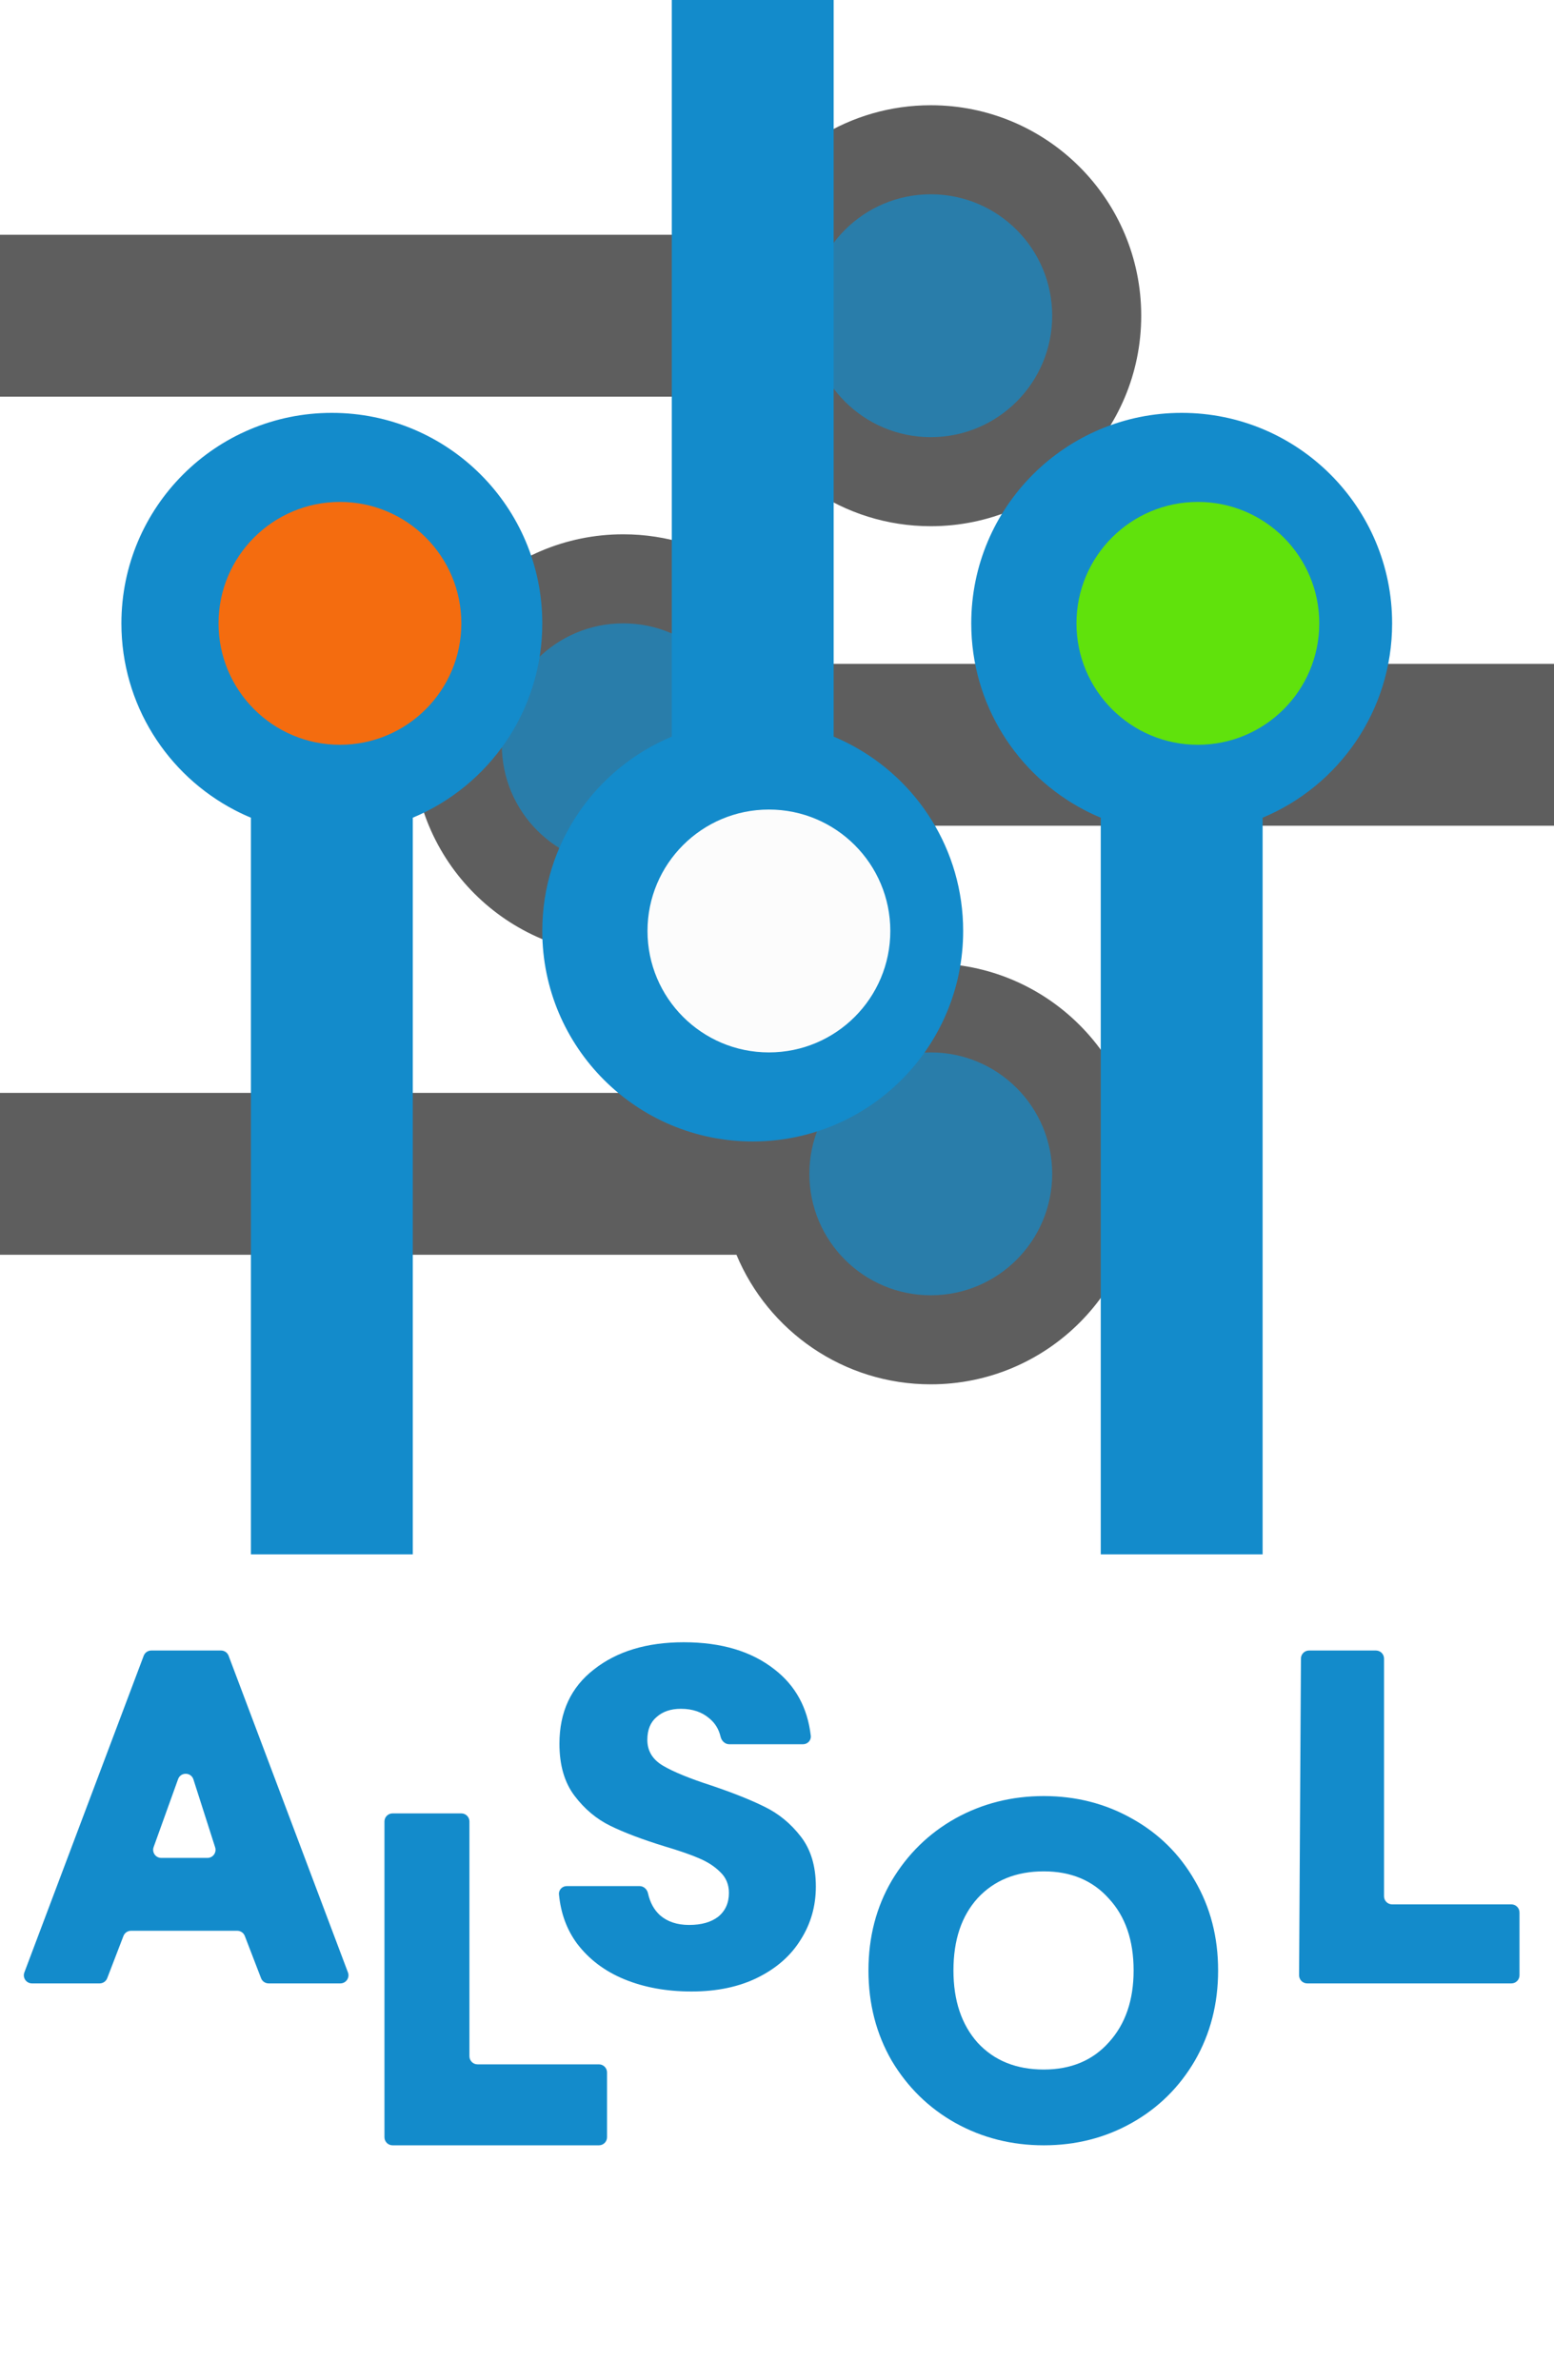 <svg id="png" viewBox="0 0 192 294" fill="none" xmlns="http://www.w3.org/2000/svg">
<g id="logo-light">
<g id="Group 4">
<g id="opachity25">
<path id="Ellipse 7" d="M115 13C129.359 13 141 24.641 141 39C141 53.359 129.359 65 115 65C104.184 65 94.911 58.396 90.993 49L8.74228e-08 49L-7.86805e-07 29L90.993 29C91.277 28.318 91.59 27.651 91.929 27C96.265 18.68 104.969 13 115 13Z" fill="#1A1A1A" fill-opacity="0.7"/>
<circle id="Ellipse 3" cx="115" cy="39" r="15" transform="rotate(90 115 39)" fill="#138BCB" fill-opacity="0.7"/>
</g>
<g id="opachity25_2">
<path id="Ellipse 6" d="M115 119C129.359 119 141 130.641 141 145C141 159.359 129.359 171 115 171C104.184 171 94.911 164.396 90.993 155L8.74228e-08 155L-7.86805e-07 135L90.993 135C91.277 134.318 91.59 133.651 91.929 133C96.265 124.68 104.969 119 115 119Z" fill="#1A1A1A" fill-opacity="0.7"/>
<circle id="Ellipse 1" cx="115" cy="145" r="15" transform="rotate(90 115 145)" fill="#138BCB" fill-opacity="0.7"/>
</g>
<g id="opachity25_3">
<path id="Ellipse 5" d="M77 118C62.641 118 51 106.359 51 92C51 77.641 62.641 66 77 66C87.816 66 97.089 72.604 101.007 82L192 82V102L101.007 102C100.723 102.682 100.41 103.349 100.071 104C95.735 112.32 87.031 118 77 118Z" fill="#1A1A1A" fill-opacity="0.7"/>
<circle id="Ellipse 2" cx="77" cy="92" r="15" transform="rotate(90 77 92)" fill="#138BCB" fill-opacity="0.7"/>
</g>
</g>
<g id="Group 5">
<g id="left">
<g id="bar-left" filter="url(#filter0_i)">
<path d="M17 77C17 62.641 28.641 51 43 51C57.359 51 69 62.641 69 77C69 87.816 62.396 97.089 53 101.007L53 192L33 192L33 101.007C32.318 100.723 31.651 100.41 31 100.071C22.68 95.735 17 87.031 17 77Z" fill="#138BCB"/>
</g>
<circle id="orange" cx="42" cy="77" r="15" fill="#F46C0F"/>
</g>
<g id="center">
<g id="bar-center" filter="url(#filter1_i)">
<path d="M121 115C121 129.359 109.359 141 95 141C80.641 141 69 129.359 69 115C69 104.184 75.604 94.911 85 90.993L85 8.74228e-08L105 -7.86805e-07L105 90.993C105.682 91.277 106.349 91.59 107 91.929C115.32 96.265 121 104.969 121 115Z" fill="#138BCB"/>
</g>
<circle id="white" cx="95" cy="115" r="15" fill="#FCFCFC"/>
</g>
<g id="right">
<g id="bar-right" filter="url(#filter2_i)">
<path d="M122 77C122 62.641 133.641 51 148 51C162.359 51 174 62.641 174 77C174 87.816 167.396 97.089 158 101.007L158 192L138 192L138 101.007C137.318 100.723 136.651 100.41 136 100.071C127.68 95.735 122 87.031 122 77Z" fill="#138BCB"/>
</g>
<circle id="green" cx="148" cy="77" r="15" fill="#60E20C"/>
</g>
</g>
<g id="ALSOL" filter="url(#filter3_i)">
<path d="M32.246 239.141C32.098 238.755 31.727 238.5 31.313 238.5H18.187C17.773 238.5 17.402 238.755 17.253 239.141L15.246 244.359C15.098 244.745 14.727 245 14.313 245H5.946C5.247 245 4.763 244.301 5.01 243.647L19.756 204.527C19.903 204.138 20.276 203.88 20.692 203.88H29.308C29.724 203.88 30.097 204.138 30.244 204.527L44.99 243.647C45.237 244.301 44.753 245 44.054 245H35.187C34.773 245 34.402 244.745 34.254 244.359L32.246 239.141ZM27.63 229.5C28.308 229.5 28.789 228.84 28.582 228.195L25.897 219.802C25.606 218.893 24.327 218.87 24.003 219.768L20.982 228.161C20.747 228.813 21.23 229.5 21.923 229.5H27.63Z" fill="#138BCB"/>
<path d="M60 254C60 254.552 60.448 255 61 255H76C76.552 255 77 255.448 77 256V264C77 264.552 76.552 265 76 265H50.5C49.948 265 49.5 264.552 49.5 264V225C49.5 224.448 49.948 224 50.5 224H59C59.552 224 60 224.448 60 225V254Z" fill="#138BCB"/>
<path d="M87.44 246C84.36 246 81.6 245.5 79.16 244.5C76.72 243.5 74.76 242.02 73.28 240.06C72.022 238.348 71.283 236.33 71.063 234.007C71.01 233.446 71.466 232.98 72.029 232.98H81.017C81.53 232.98 81.951 233.37 82.061 233.871C82.311 235.005 82.804 235.908 83.54 236.58C84.46 237.38 85.66 237.78 87.14 237.78C88.66 237.78 89.86 237.44 90.74 236.76C91.62 236.04 92.06 235.06 92.06 233.82C92.06 232.78 91.7 231.92 90.98 231.24C90.3 230.56 89.44 230 88.4 229.56C87.4 229.12 85.96 228.62 84.08 228.06C81.36 227.22 79.14 226.38 77.42 225.54C75.7 224.7 74.22 223.46 72.98 221.82C71.74 220.18 71.12 218.04 71.12 215.4C71.12 211.48 72.54 208.42 75.38 206.22C78.22 203.98 81.92 202.86 86.48 202.86C91.12 202.86 94.86 203.98 97.7 206.22C100.284 208.222 101.776 210.952 102.174 214.412C102.239 214.98 101.78 215.46 101.208 215.46H92.103C91.573 215.46 91.149 215.043 91.029 214.527C90.814 213.606 90.358 212.856 89.66 212.28C88.74 211.48 87.56 211.08 86.12 211.08C84.88 211.08 83.88 211.42 83.12 212.1C82.36 212.74 81.98 213.68 81.98 214.92C81.98 216.28 82.62 217.34 83.9 218.1C85.18 218.86 87.18 219.68 89.9 220.56C92.62 221.48 94.82 222.36 96.5 223.2C98.22 224.04 99.7 225.26 100.94 226.86C102.18 228.46 102.8 230.52 102.8 233.04C102.8 235.44 102.18 237.62 100.94 239.58C99.74 241.54 97.98 243.1 95.66 244.26C93.34 245.42 90.6 246 87.44 246Z" fill="#138BCB"/>
<path d="M130.96 265C127 265 123.36 264.08 120.04 262.24C116.76 260.4 114.14 257.84 112.18 254.56C110.26 251.24 109.3 247.52 109.3 243.4C109.3 239.28 110.26 235.58 112.18 232.3C114.14 229.02 116.76 226.46 120.04 224.62C123.36 222.78 127 221.86 130.96 221.86C134.92 221.86 138.54 222.78 141.82 224.62C145.14 226.46 147.74 229.02 149.62 232.3C151.54 235.58 152.5 239.28 152.5 243.4C152.5 247.52 151.54 251.24 149.62 254.56C147.7 257.84 145.1 260.4 141.82 262.24C138.54 264.08 134.92 265 130.96 265ZM130.96 255.64C134.32 255.64 137 254.52 139 252.28C141.04 250.04 142.06 247.08 142.06 243.4C142.06 239.68 141.04 236.72 139 234.52C137 232.28 134.32 231.16 130.96 231.16C127.56 231.16 124.84 232.26 122.8 234.46C120.8 236.66 119.8 239.64 119.8 243.4C119.8 247.12 120.8 250.1 122.8 252.34C124.84 254.54 127.56 255.64 130.96 255.64Z" fill="#138BCB"/>
<path d="M173 234.238C173 234.79 173.448 235.238 174 235.238H188.736C189.289 235.238 189.736 235.686 189.736 236.238V244C189.736 244.552 189.289 245 188.736 245H163.506C162.951 245 162.503 244.549 162.506 243.994L162.734 204.874C162.737 204.324 163.184 203.88 163.734 203.88H172C172.552 203.88 173 204.328 173 204.88V234.238Z" fill="#138BCB"/>
</g>
<g id="TECH">
<path d="M78.175 275.45V278.875H73.525V293H69.25V278.875H64.6V275.45H78.175Z" fill="white"/>
<path d="M85.525 278.875V282.425H91.25V285.725H85.525V289.575H92V293H81.25V275.45H92V278.875H85.525Z" fill="white"/>
<path d="M95.85 284.4C95.85 282.667 96.225 281.125 96.975 279.775C97.725 278.408 98.767 277.35 100.1 276.6C101.45 275.833 102.975 275.45 104.675 275.45C106.758 275.45 108.542 276 110.025 277.1C111.508 278.2 112.5 279.7 113 281.6H108.3C107.95 280.867 107.45 280.308 106.8 279.925C106.167 279.542 105.442 279.35 104.625 279.35C103.308 279.35 102.242 279.808 101.425 280.725C100.608 281.642 100.2 282.867 100.2 284.4C100.2 285.933 100.608 287.158 101.425 288.075C102.242 288.992 103.308 289.45 104.625 289.45C105.442 289.45 106.167 289.258 106.8 288.875C107.45 288.492 107.95 287.933 108.3 287.2H113C112.5 289.1 111.508 290.6 110.025 291.7C108.542 292.783 106.758 293.325 104.675 293.325C102.975 293.325 101.45 292.95 100.1 292.2C98.767 291.433 97.725 290.375 96.975 289.025C96.225 287.675 95.85 286.133 95.85 284.4Z" fill="white"/>
<path d="M130.226 275.45V293H125.951V285.775H119.301V293H115.026V275.45H119.301V282.325H125.951V275.45H130.226Z" fill="white"/>
</g>
</g>
<defs>
<filter id="filter0_i" x="15" y="51" width="54" height="141" filterUnits="userSpaceOnUse" color-interpolation-filters="sRGB">
<feFlood flood-opacity="0" result="BackgroundImageFix"/>
<feBlend mode="normal" in="SourceGraphic" in2="BackgroundImageFix" result="shape"/>
<feColorMatrix in="SourceAlpha" type="matrix" values="0 0 0 0 0 0 0 0 0 0 0 0 0 0 0 0 0 0 127 0" result="hardAlpha"/>
<feOffset dx="-2"/>
<feGaussianBlur stdDeviation="2"/>
<feComposite in2="hardAlpha" operator="arithmetic" k2="-1" k3="1"/>
<feColorMatrix type="matrix" values="0 0 0 0 1 0 0 0 0 1 0 0 0 0 1 0 0 0 0.25 0"/>
<feBlend mode="normal" in2="shape" result="effect1_innerShadow"/>
</filter>
<filter id="filter1_i" x="67" y="0" width="54" height="141" filterUnits="userSpaceOnUse" color-interpolation-filters="sRGB">
<feFlood flood-opacity="0" result="BackgroundImageFix"/>
<feBlend mode="normal" in="SourceGraphic" in2="BackgroundImageFix" result="shape"/>
<feColorMatrix in="SourceAlpha" type="matrix" values="0 0 0 0 0 0 0 0 0 0 0 0 0 0 0 0 0 0 127 0" result="hardAlpha"/>
<feOffset dx="-2"/>
<feGaussianBlur stdDeviation="2"/>
<feComposite in2="hardAlpha" operator="arithmetic" k2="-1" k3="1"/>
<feColorMatrix type="matrix" values="0 0 0 0 1 0 0 0 0 1 0 0 0 0 1 0 0 0 0.25 0"/>
<feBlend mode="normal" in2="shape" result="effect1_innerShadow"/>
</filter>
<filter id="filter2_i" x="120" y="51" width="54" height="141" filterUnits="userSpaceOnUse" color-interpolation-filters="sRGB">
<feFlood flood-opacity="0" result="BackgroundImageFix"/>
<feBlend mode="normal" in="SourceGraphic" in2="BackgroundImageFix" result="shape"/>
<feColorMatrix in="SourceAlpha" type="matrix" values="0 0 0 0 0 0 0 0 0 0 0 0 0 0 0 0 0 0 127 0" result="hardAlpha"/>
<feOffset dx="-2"/>
<feGaussianBlur stdDeviation="2"/>
<feComposite in2="hardAlpha" operator="arithmetic" k2="-1" k3="1"/>
<feColorMatrix type="matrix" values="0 0 0 0 1 0 0 0 0 1 0 0 0 0 1 0 0 0 0.25 0"/>
<feBlend mode="normal" in2="shape" result="effect1_innerShadow"/>
</filter>
<filter id="filter3_i" x="2.945" y="202.86" width="186.792" height="62.14" filterUnits="userSpaceOnUse" color-interpolation-filters="sRGB">
<feFlood flood-opacity="0" result="BackgroundImageFix"/>
<feBlend mode="normal" in="SourceGraphic" in2="BackgroundImageFix" result="shape"/>
<feColorMatrix in="SourceAlpha" type="matrix" values="0 0 0 0 0 0 0 0 0 0 0 0 0 0 0 0 0 0 127 0" result="hardAlpha"/>
<feOffset dx="-2"/>
<feGaussianBlur stdDeviation="2"/>
<feComposite in2="hardAlpha" operator="arithmetic" k2="-1" k3="1"/>
<feColorMatrix type="matrix" values="0 0 0 0 1 0 0 0 0 1 0 0 0 0 1 0 0 0 0.25 0"/>
<feBlend mode="normal" in2="shape" result="effect1_innerShadow"/>
</filter>
</defs>
</svg>
